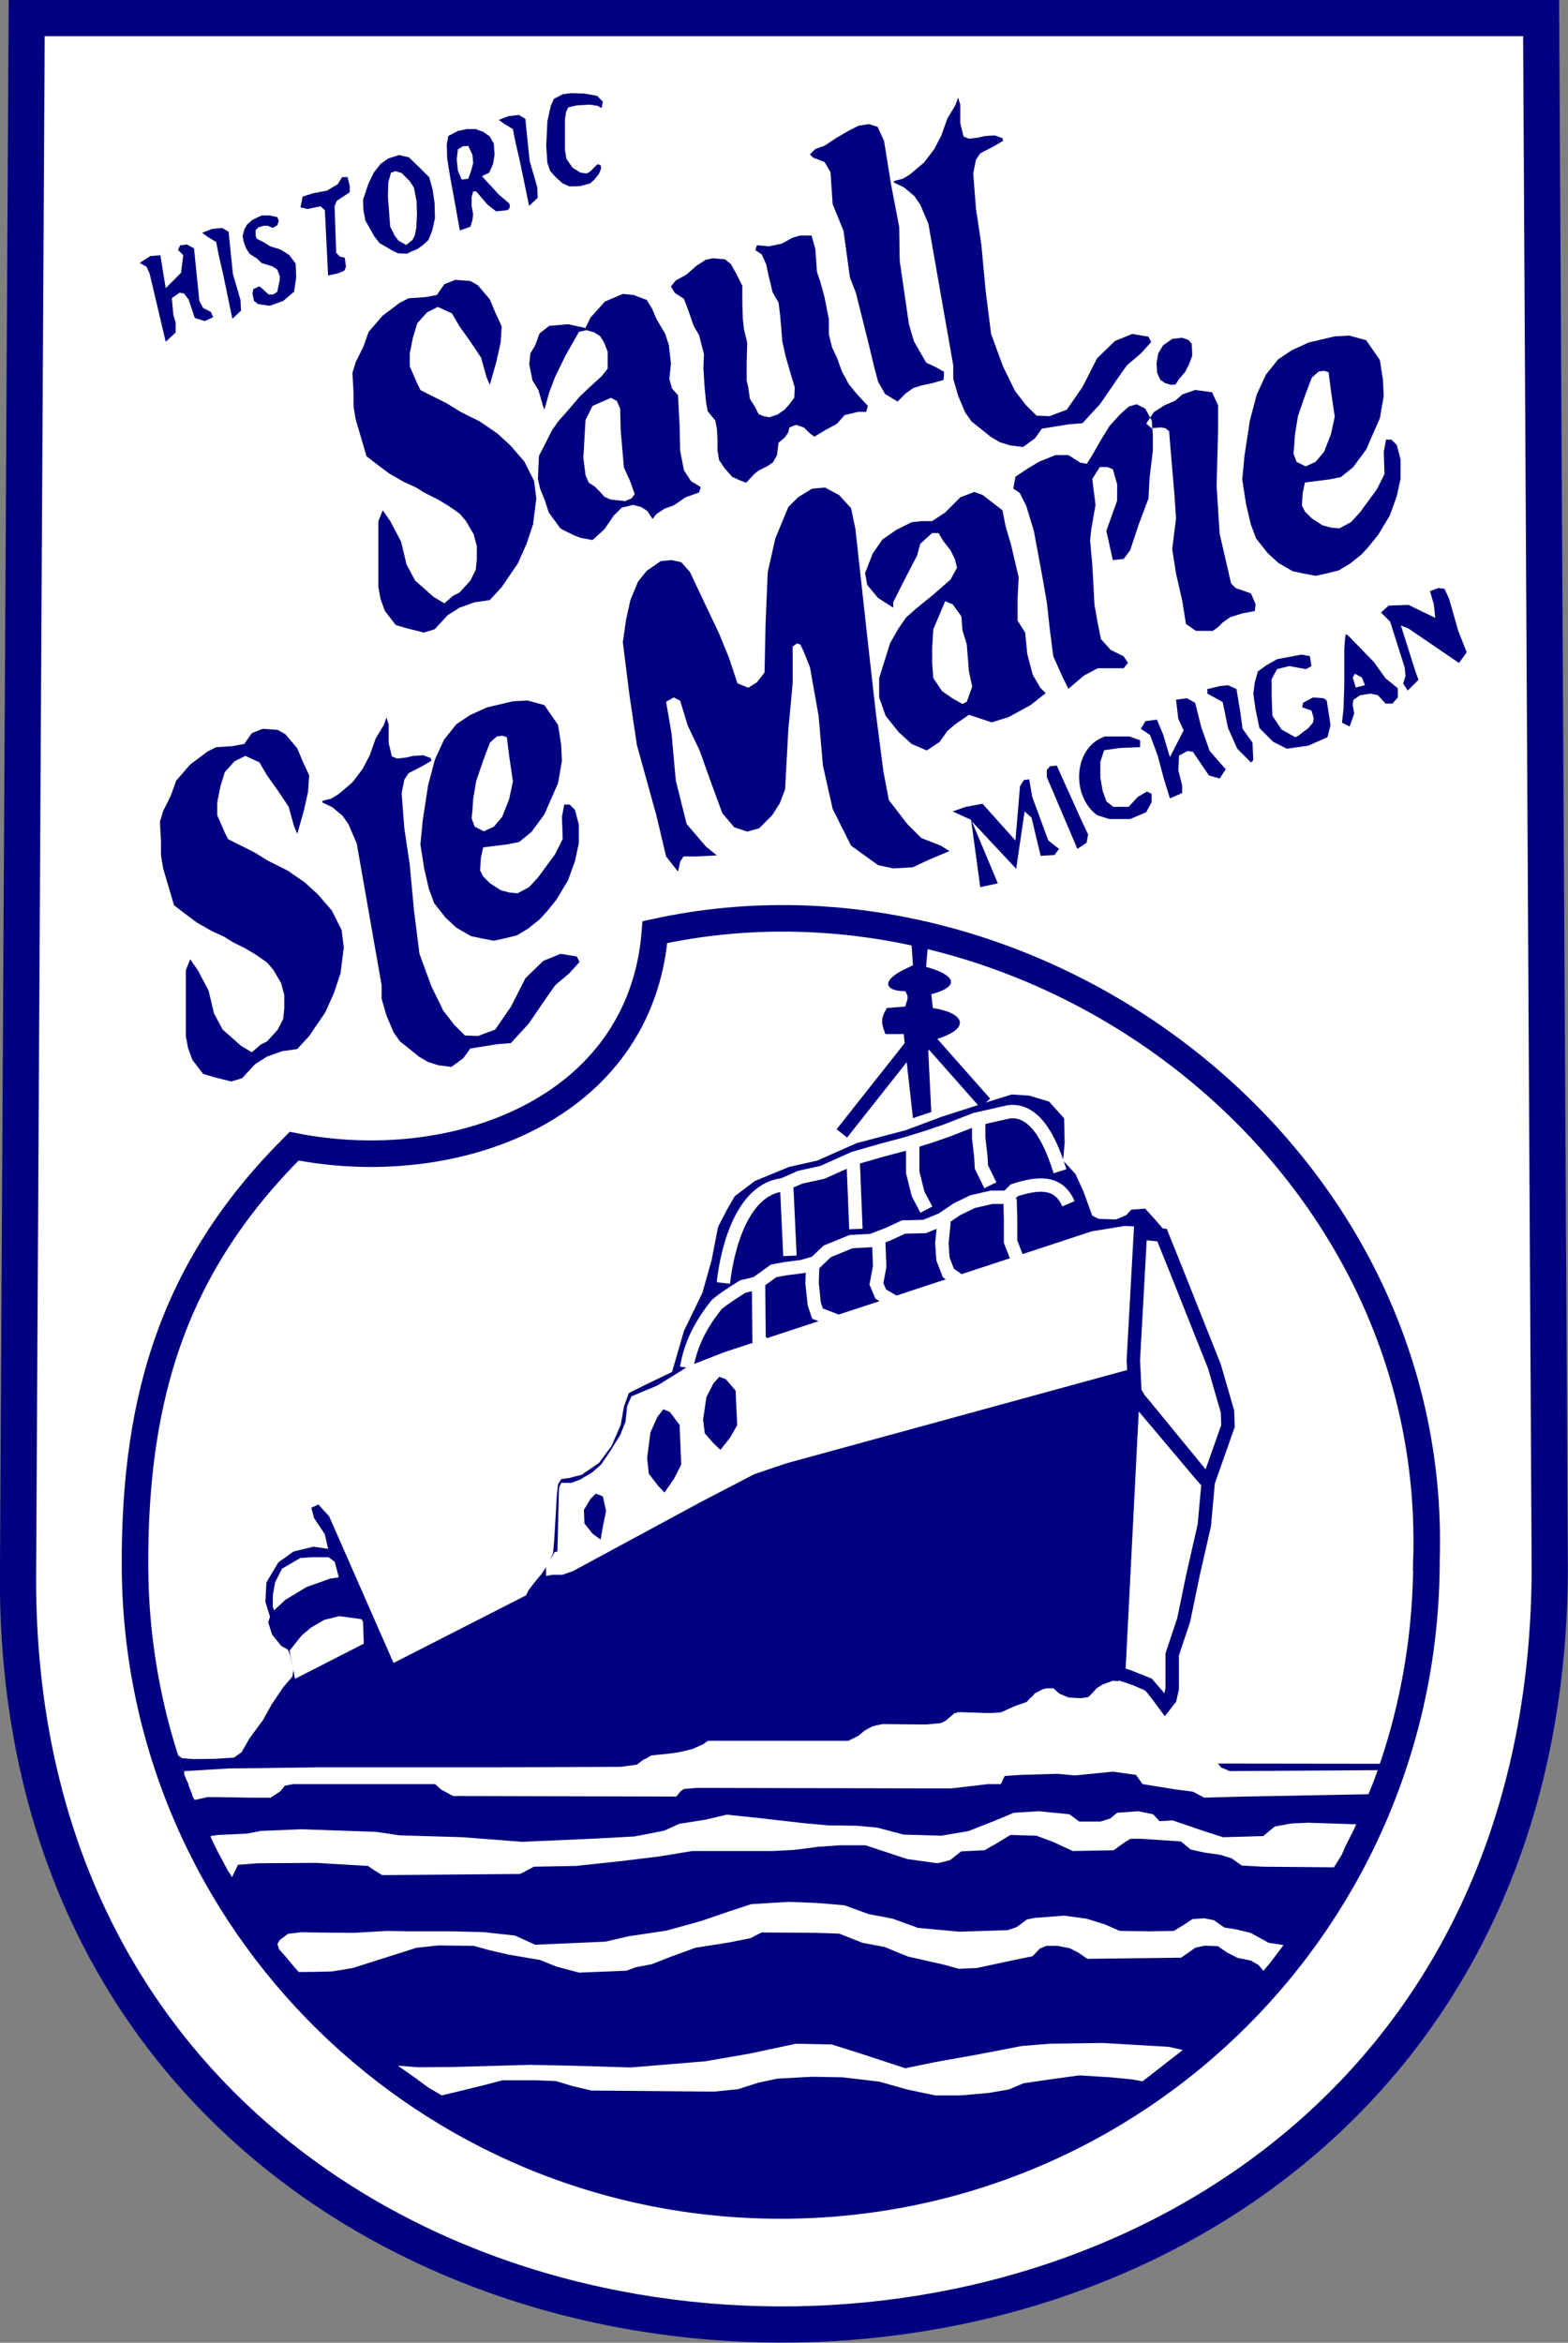 <?xml version="1.0" encoding="UTF-8" standalone="no"?>
<!-- Created with Inkscape (http://www.inkscape.org/) -->

<svg
   xmlns:dc="http://purl.org/dc/elements/1.1/"
   xmlns:cc="http://creativecommons.org/ns#"
   xmlns:rdf="http://www.w3.org/1999/02/22-rdf-syntax-ns#"
   xmlns:svg="http://www.w3.org/2000/svg"
   xmlns="http://www.w3.org/2000/svg"
   xmlns:sodipodi="http://sodipodi.sourceforge.net/DTD/sodipodi-0.dtd"
   xmlns:inkscape="http://www.inkscape.org/namespaces/inkscape"
   id="svg3336"
   version="1.1"
   inkscape:version="0.91 r13725"
   width="708.879"
   height="1058.953"
   viewBox="0 0 708.879 1058.953"
   sodipodi:docname="Sault_Ste._Marie,_Michigan_seal2.svg">
  <rect x="0" y="0" width="708.879" height="1058.953" fill="#808080" stroke="none"/>
  <defs
     id="defs3340" />
  <sodipodi:namedview
     pagecolor="#ffffff"
     bordercolor="#666666"
     borderopacity="1"
     objecttolerance="10"
     gridtolerance="10"
     guidetolerance="10"
     inkscape:pageopacity="0"
     inkscape:pageshadow="2"
     inkscape:window-width="1600"
     inkscape:window-height="838"
     id="namedview3338"
     showgrid="false"
     inkscape:zoom="0.19357639"
     inkscape:cx="178.02175"
     inkscape:cy="406.28216"
     inkscape:window-x="-8"
     inkscape:window-y="-8"
     inkscape:window-maximized="1"
     inkscape:current-layer="svg3336"
     fit-margin-top="0"
     fit-margin-left="0"
     fit-margin-right="0"
     fit-margin-bottom="0" />
  <g
     id="g4440"
     transform="matrix(6.058,0,0,6.058,-629.408,-126.788)">
    <path
       sodipodi:nodetypes="ccccc"
       inkscape:connector-curvature="0"
       d="m 105.89,22.278 -0.646,115.91 c -0.633,74.5 113.905,75.322 114.307,0 L 218.906,22.278 c -37.672,10e-7 -75.344,2e-6 -113.016,3e-6 z"
       style="fill:#ffffff;fill-rule:evenodd;stroke:#000080;stroke-width:2.7;stroke-linecap:butt;stroke-linejoin:miter;stroke-miterlimit:4;stroke-dasharray:none;stroke-opacity:1"
       id="path3350-2" />
    <path
       sodipodi:nodetypes="ccc"
       inkscape:connector-curvature="0"
       id="path4286"
       d="m 117.462,152.417 89.609,0.114 c -13.341,45.535 -79.608,41.745 -89.609,-0.114 z"
       style="fill:#000080;fill-opacity:1;fill-rule:evenodd;stroke:none;stroke-width:1px;stroke-linecap:butt;stroke-linejoin:miter;stroke-opacity:1" />
    <path
       sodipodi:nodetypes="cssccc"
       inkscape:connector-curvature="0"
       d="m 210.35,137.329 c 0.002,26.673 -21.483,48.08 -48.04,48.161 -26.557,0.081 -48.174,-21.194 -48.337,-47.572 -0.082,-13.189 3.161,-22.771 11.872,-31.467 11.895,2.355 25.876,-2.668 26.927,-15.973 28.123,-6.174 58.522,16.234 57.577,46.851 z"
       style="fill:none;fill-rule:evenodd;stroke:#000080;stroke-width:1.98;stroke-linecap:butt;stroke-linejoin:miter;stroke-miterlimit:4;stroke-dasharray:none;stroke-opacity:1"
       id="path4170" />
    <g
       id="g4265">
      <path
         style="fill:#000080;fill-opacity:1;fill-rule:evenodd;stroke:none;stroke-width:1px;stroke-linecap:butt;stroke-linejoin:miter;stroke-opacity:1"
         d="m 117.656,153.232 -0.222,-0.535 -0.151,-0.494 -0.091,-0.303 0.272,0.212 0.858,0.071 1.594,-0.02 1.443,-0.091 0.565,-0.404 0.605,-1.049 1.009,-1.372 0.646,-1.17 0.848,-1.251 0.686,-0.807 0.081,-0.525 -0.242,-1.049 -0.242,-0.605 -0.646,-0.767 -0.565,-1.332 -0.404,-1.291 0.081,-1.453 0.888,-1.493 1.13,-0.807 1.493,-0.363 1.09,0.161 -0.242,-1.09 -0.807,-1.211 -0.202,-0.767 0.525,-0.242 0.807,0.888 4.803,10.937 9.888,-5.045 0.202,-0.404 0.404,-0.525 0.565,-0.686 0.404,-0.605 0.444,-0.928 0.081,-0.928 0.202,-3.43 0.081,-0.767 0.242,-0.404 0.605,-0.081 0.928,-0.242 1.291,-0.888 0.928,-1.251 0.686,-1.574 0.242,-1.372 0.363,-1.009 1.13,-0.565 2.099,-1.009 0.888,-3.067 1.372,-2.825 0.686,-2.422 0.484,-2.502 0.646,-1.251 0.605,-1.049 1.493,-1.13 2.543,-1.049 2.139,-0.484 2.906,-1.291 3.673,-0.969 2.704,-1.009 3.511,-1.13 1.695,-0.525 1.291,0.081 1.493,0.444 1.13,1.251 0.04,1.857 -0.121,1.291 0.928,1.009 0.605,1.332 0.646,1.776 0.484,0.242 1.291,0.04 0.767,-0.323 0.363,-0.404 1.049,-0.081 0.726,0.807 0.767,0.888 -1.857,0 -0.161,3.108 -0.363,5.57 0.04,3.067 -0.363,5.812 -0.363,8.193 -0.484,7.426 0.081,0.565 -0.525,-0.121 -0.525,0.202 -0.404,0.161 -0.807,0.767 -0.525,0.081 -0.848,0 -0.767,-0.323 -0.363,-0.283 -0.848,-0.081 -0.646,0.323 -0.484,0.605 -1.372,0.605 -0.686,0.242 -1.413,0.04 -0.767,0 -1.049,-0.081 -1.13,0.807 -1.332,0.121 -2.26,0.04 -1.291,0 -0.605,0.242 -0.726,0.525 -0.888,0.444 -10.211,-0.04 -0.605,0.404 -0.807,0.323 -1.453,0.202 -1.574,0.161 -0.969,0.646 -31.238,0.363 z"
         id="path4245"
         inkscape:connector-curvature="0" />
      <path
         style="fill:#ffffff;fill-opacity:1;fill-rule:evenodd;stroke:none;stroke-width:1px;stroke-linecap:butt;stroke-linejoin:miter;stroke-opacity:1"
         d="m 125.909,146.196 -0.4,-2.112 0.514,-1.826 2.226,-1.655 2.055,0.4 0.685,0.913 0.057,1.655 z"
         id="path4241"
         inkscape:connector-curvature="0" />
      <path
         style="fill:#ffffff;fill-rule:evenodd;stroke:none;stroke-width:1px;stroke-linecap:butt;stroke-linejoin:miter;stroke-opacity:1"
         d="m 144.646,138.511 0,-0.888 0.404,-0.484 0.242,-0.404 0.202,-0.04 0.121,-4.742 0.161,-0.383 0.767,0 0.646,-0.242 0.888,-0.525 0.686,-0.605 0.605,-0.888 0.807,-1.291 0.404,-1.009 0.121,-1.17 0.323,-0.726 1.937,-0.807 2.341,-1.453 2.629,-1.027 27.439,-9.022 2.462,-0.404 0.848,0.04 -0.605,10.695 -25.507,6.982 -2.381,0.807 -4.036,2.099 -9.484,5.126 -0.807,0.283 -0.726,0 z"
         id="path4230"
         inkscape:connector-curvature="0"
         sodipodi:nodetypes="cccccccccccccccccccccccccccccc" />
      <path
         style="fill:#000080;fill-opacity:1;fill-rule:evenodd;stroke:none;stroke-width:1px;stroke-linecap:butt;stroke-linejoin:miter;stroke-opacity:1"
         d="m 172.027,104.36 1.37,-0.457 -0.228,-4.566 0.537,-0.852 c 2.677,-0.787 2.239,-1.971 -0.195,-2.344 l -0.114,-1.027 c 2.394,-0.643 1.572,-1.513 -0.39,-2.042 l 0.161,-1.839 -1.256,0 0.114,1.712 -0.913,0.457 c -1.406,0.77 -1.154,1.484 0.342,1.484 0.334,0.531 0.101,0.665 0,1.142 l -1.37,0.114 c -0.492,0.809 -0.424,1.114 -0.114,1.941 l 1.37,0 0.114,1.142 z"
         id="path4174"
         inkscape:connector-curvature="0"
         sodipodi:nodetypes="cccccccccccccccccc" />
      <path
         inkscape:connector-curvature="0"
         id="path4178"
         style="fill:none;fill-rule:evenodd;stroke:#000080;stroke-width:1px;stroke-linecap:butt;stroke-linejoin:miter;stroke-opacity:1"
         d="m 173.099,98.354 4.318,4.883 m -10.695,2.26 5.489,-6.942" />
      <path
         id="path4205"
         style="fill:none;fill-rule:evenodd;stroke:#ffffff;stroke-width:1px;stroke-linecap:butt;stroke-linejoin:miter;stroke-opacity:1"
         d="M 177.804,109.368 177.135,108 l -0.04,-0.767 -0.161,-1.413 0,-1.049 m -3.905,6.413 -0.615,-1.166 -0.404,-1.614 0,-2.018 m -4.238,6.245 -0.202,-4.953 m -4.722,6.954 -0.242,-5.179 m -4.728,7.204 c 0.312,-2.761 1.47,-7.002 4.445,-7.325 l 1.291,-0.565 1.655,-0.363 2.341,-1.049 2.099,-0.605 1.816,-0.484 1.695,-0.525 1.291,-0.444 2.179,-0.848 2.502,-0.565 c 2.125,-0.254 3.23,2.589 3.81,4.437 m -3.124,6.702 -0.565,-1.453 0,-1.695 -0.04,-1.493 m -3.753,6.135 -0.848,-0.605 -0.404,-1.049 -0.081,-1.17 0.161,-1.614 m -3.552,6.094 -1.17,-0.686 -0.323,-0.767 0.242,-1.291 -0.081,-2.099 m -3.188,6.135 -1.372,-0.525 -0.242,-0.726 -0.161,-1.534 0.04,-1.211 m -4.036,1.17 0.04,4.238 0.404,0.404 m -5.812,1.695 c 0.306,-1.802 1.121,-3.321 2.26,-4.722 0.606,-0.503 1.271,-0.915 1.937,-1.332 l 1.009,-0.242 0.565,-0.404 0.726,-0.525 0.888,-0.161 1.251,-0.161 0.969,-0.283 0.888,-0.848 1.776,-0.726 1.534,-0.081 1.251,-0.484 1.13,-0.525 1.574,-0.04 1.291,-0.525 1.13,-0.767 1.17,-0.565 1.413,-0.323 1.17,0 0.525,-0.525 c 1.709,-0.548 3.288,-0.747 4.036,1.009"
         inkscape:connector-curvature="0"
         sodipodi:nodetypes="ccccccccccccccccccccccccccccccccccccccccccccccccccccccccccccccccccccc" />
      <path
         inkscape:connector-curvature="0"
         id="path4212-8"
         style="fill:#000080;fill-opacity:1;fill-rule:evenodd;stroke:none;stroke-width:1px;stroke-linecap:butt;stroke-linejoin:miter;stroke-opacity:1"
         d="m 157.661,129.108 -0.525,-0.495 -0.646,-0.743 -0.121,-1.026 0.242,-1.663 0.525,-1.026 0.444,-0.495 0.484,0.177 0.726,0.849 0.121,2.583 -0.525,0.92 z m -4.177,3.188 -0.525,-0.565 -0.646,-0.848 -0.121,-1.17 0.242,-1.897 0.525,-1.17 0.444,-0.565 0.484,0.202 0.726,0.969 0.121,2.946 -0.525,1.049 z m -4.762,3.511 -0.605,-0.444 -0.605,-0.767 -0.04,-1.009 0.484,-0.807 0.404,-0.404 0.525,0.202 0.242,1.09 -0.242,1.17 z" />
      <path
         inkscape:connector-curvature="0"
         id="path4234"
         style="fill:#ffffff;fill-rule:evenodd;stroke:#000080;stroke-width:1px;stroke-linecap:butt;stroke-linejoin:miter;stroke-opacity:1"
         d="m 190.805,148.194 -0.514,-0.742 -0.742,-0.856 -1.427,-0.571 -0.742,-0.228 1.084,-21.232 0.856,1.427 4.281,5.08 0.457,0.514 -0.285,3.139 -0.856,3.767 -0.685,3.31 -0.856,2.568 0,2.568 -0.171,0.742 z M 189,112.924 l -0.525,9.484 0.121,2.583 0.525,0.565 4.924,6.013 1.493,-4.238 -0.04,-1.09 -0.969,-3.35 -2.906,-7.305 -1.009,-2.502 z" />
      <path
         style="fill:#ffffff;fill-opacity:1;fill-rule:evenodd;stroke:none;stroke-width:1px;stroke-linecap:butt;stroke-linejoin:miter;stroke-opacity:1"
         d="m 125.567,141.002 0.514,-1.256 2.911,0.457 0.171,-1.655 -0.285,-1.084 -0.457,-0.342 -1.256,0 -0.856,0.057 -1.37,0.799 -0.514,1.027 -0.171,0.97 0,0.856 0.228,0.571 z"
         id="path4243"
         inkscape:connector-curvature="0"
         sodipodi:nodetypes="cccccccccccccc" />
      <path
         style="fill:#000080;fill-opacity:1;fill-rule:evenodd;stroke:none;stroke-width:1px;stroke-linecap:butt;stroke-linejoin:miter;stroke-opacity:1"
         d="m 125.51,144.084 0.913,-1.142 0.685,-0.571 0.97,-0.571 1.142,-0.285 1.655,0.228 -0.571,-2.169 -0.685,-1.027 -1.084,0.171 -1.769,0.628 -1.598,0.97 -1.027,0.97 -0.228,0.685 0.285,0.913 0.685,0.856 z"
         id="path4237"
         inkscape:connector-curvature="0" />
    </g>
    <path
       inkscape:connector-curvature="0"
       d="m 136.857,177.276 -0.989,-0.585 -1.049,-0.767 -1.231,-0.868 1.513,0.121 2.502,-0.02 5.852,-0.161 2.987,0.06 4.524,0.135 5.536,-0.457 3.31,-0.571 3.482,-0.742 2.683,0.057 1.998,0.628 3.482,1.142 2.226,-0.457 3.196,-0.571 3.253,-0.628 2.055,-0.171 3.995,-0.057 4.909,0.285 1.078,0.236 -3.007,2.341 -0.767,-0.141 -1.655,-0.161 -2.3,-0.141 -2.078,0.283 -2.078,0.303 -1.09,0.464 -1.534,0.262 -2.099,0.182 -1.857,0 -2.038,-0.424 -2.159,-0.605 -2.744,-0.323 -2.3,-0.04 -2.563,0.141 -1.413,0.303 -1.513,0.484 -1.796,0.182 -9.141,-0.081 -1.453,-0.343 -1.191,-0.363 -1.534,-0.06 -2.462,0 -1.231,0.323 -1.796,0.444 z m -10.662,-9.205 -0.442,-0.499 -0.528,-0.642 -0.499,-0.556 -0.128,-0.4 0.2,-0.314 0.599,-0.442 0.956,-0.114 2.197,0.029 1.755,0.014 2.44,-0.143 1.698,0.029 3.111,0 2.397,0.057 2.369,0.257 1.513,0.685 2.026,-0.086 3.225,-0.143 1.712,-0.4 2.854,-0.428 2.568,-0.713 2.169,-0.742 1.57,-0.514 2.797,-0.171 2.169,0.086 1.998,0.171 1.798,0.656 1.798,0.342 1.884,0.685 3.082,0.285 3.624,-0.114 0.656,-0.228 0.771,-0.571 0.571,-0.114 2.197,-0.171 1.684,0.228 1.37,0.428 1.113,0.485 2.169,0.029 1.855,-0.029 0.799,-0.485 0.599,-0.4 0.885,-0.057 0.713,0.143 0.771,0.542 0.885,0.143 1.084,0.257 1.341,0.742 1.113,0.171 -0.956,1.27 -0.542,0.656 -0.371,-0.442 -0.571,-0.328 -0.985,-0.2 -0.785,-0.4 -0.685,-0.471 -0.985,-0.043 -0.713,0.157 -0.514,0.371 -0.542,0.371 -6.992,0.086 -0.656,-0.457 -0.685,-0.342 -0.885,-0.171 -0.828,0 -0.485,0.2 -0.542,0.571 -2.454,0.514 -1.712,0.371 -1.341,0.057 -1.142,-0.314 -2.654,-0.599 -1.741,-0.713 -1.655,-0.314 -1.741,-0.685 -1.712,-0.057 -4.081,-0.029 -0.828,0.428 -1.57,0.314 -2.54,0.4 -1.798,0.656 -1.455,0.571 -1.199,0.228 -0.685,0.257 -3.539,0.143 -1.712,-0.457 -1.199,-0.485 -2.34,-0.4 -1.484,-0.342 -1.113,-0.314 -2.654,-0.029 -1.627,0.171 -2.968,0.942 -1.798,0.571 -1.541,0.257 -1.341,0.029 z m -4.977,-7.08 -0.333,-0.515 -0.807,-1.513 -0.424,-0.888 -0.05,-0.151 0.545,-0.081 2.179,-0.101 1.07,-0.202 2.987,-0.121 5.576,0.192 1.712,0.257 4.737,0.143 1.855,0.143 2.597,0.2 5.222,-0.228 3.168,-0.171 2.197,-0.428 1.142,-0.514 1.969,-0.314 1.57,-0.371 2.711,0.285 2.968,0.342 1.883,0.171 2.169,0.029 1.513,0.143 1.941,0.514 2.825,0.086 2.026,-0.342 1.883,-0.742 1.513,-0.628 1.855,-0.114 2.283,0.228 0.742,0.542 1.598,0 0.713,-0.228 0.514,-0.428 1.57,-0.114 1.113,0.228 0.485,0.514 0.97,-0.057 2.426,0.828 1.341,0.428 2.996,-0.086 0.856,-0.713 1.256,-0.228 1.199,-0.057 3.625,0.119 -0.172,0.394 -0.626,1.241 -0.272,0.626 -0.464,0.757 -0.131,0.192 -5.299,-0.046 -1.57,-0.086 -0.771,-0.542 -0.828,-0.257 -1.199,-0.171 -1.027,-0.228 -0.713,-0.599 -2.968,-0.2 -0.799,0 -0.514,0.314 -0.742,0.542 -3.054,0.057 -1.484,-0.685 -1.227,-0.457 -1.941,-0.057 -1.027,0.628 -0.913,0.514 -1.741,0.086 -0.828,0.656 -0.942,0.228 -2.255,-0.314 -3.111,-1.027 -1.912,0 -1.627,0.114 -1.741,0.228 -1.598,0.086 -6.05,0 -2.426,0.4 -2.797,0.342 -3.453,0.371 -3.139,0.057 -1.027,0.542 -10.302,0.086 -0.599,-0.371 -0.457,-0.314 -3.853,-0.228 -4.395,0.029 -1.455,0.114 z m -2.805,-5.761 -0.05,-0.101 -0.071,-0.121 -0.051,-0.151 -0.05,-0.161 -0.091,-0.212 -0.101,-0.262 -0.071,-0.252 -0.131,-0.262 -0.151,-0.394 0.01,-0.232 3.34,-0.202 6.659,-0.081 12.996,0 9.565,-0.04 1.211,-0.161 0.525,-0.404 1.17,-0.242 1.453,-0.283 1.009,-0.242 0.807,-0.363 0.323,-0.242 10.534,0 0.605,-0.283 0.565,-0.484 0.605,-0.323 0.726,-0.161 4.117,0.04 0.605,-0.283 0.646,-0.565 0.484,-0.081 2.341,0.081 0.686,-0.081 0.525,-0.242 0.565,-0.242 0.807,-0.283 0.242,-0.283 0.404,-0.283 0.363,-0.283 0.444,-0.161 0.525,0 0.202,0.161 0.363,0.484 1.937,0.121 0.363,-0.363 0.363,-0.404 0.444,-0.283 0.767,-0.283 0.484,0.04 1.009,0.283 0.969,0.444 0.565,0.726 0.807,1.09 1.251,1.009 0.888,0.404 1.291,1.453 0.807,1.009 0.646,0.283 11.048,-0.071 -0.071,0.212 -0.222,0.605 -0.394,0.979 -9.111,0.172 -3.148,0.081 -0.848,-0.444 -1.251,-0.161 -2.502,-0.404 -0.484,-0.686 -1.735,-0.242 -2.825,0.283 -1.291,-0.121 -2.785,0.081 -1.17,0.081 -0.283,0.605 -0.969,0 -2.744,0.323 -18.969,-0.04 -0.969,0.081 -0.242,0.161 -0.323,0.404 -16.668,-0.04 -0.888,-0.484 -0.444,-0.404 -10.614,0 -0.605,0.121 -0.323,0.404 -0.726,0.484 -1.574,0 -2.502,-0.04 -0.646,0 -0.525,0.121 z"
       style="fill:#ffffff;fill-opacity:1;fill-rule:evenodd;stroke:none;stroke-width:1px;stroke-linecap:butt;stroke-linejoin:miter;stroke-opacity:1"
       id="path4283" />
    <path
       inkscape:connector-curvature="0"
       d="m 147.199,34.813 0.742,-0.2 0.342,-0.314 0.314,-0.4 0.171,-0.428 -0.057,-0.228 -0.228,-0.057 -0.542,0.542 -0.257,0.143 -0.457,-0.057 -0.599,-0.371 -0.457,-0.656 -0.114,-0.656 0,-2.283 0.086,-0.571 0.171,-0.342 0.628,-0.143 0.913,-0.057 0.628,0.086 0.314,0.171 0.086,-0.485 -0.428,-0.428 -0.97,-0.171 -0.97,-0.029 -0.628,0.086 -0.656,0.342 -0.228,0.514 -0.257,1.17 -0.086,1.826 0.086,1.256 0.2,0.599 0.4,0.457 0.542,0.485 0.514,0.228 z m -3.816,1.478 -0.686,-3.309 -0.323,-1.413 -0.202,-1.009 -0.605,-0.363 -0.444,-0.323 0.726,-0.283 0.767,-0.081 0.484,0.283 0.323,3.148 0.565,1.937 0.04,0.807 z m -5.173,1.832 -0.457,-2.568 -0.228,-1.227 -0.257,-1.57 -0.029,-1.056 0.114,-0.628 0.713,-0.371 0.656,-0.143 0.656,0 0.571,0.2 0.485,0.342 0.314,0.542 0.057,0.828 -0.114,0.685 -0.285,0.656 -0.542,0.257 0.228,0.257 1.027,1.113 0.799,0.685 0.029,0.285 -0.171,0.2 -0.856,0.086 -0.628,-0.485 -0.856,-0.999 -0.228,0 -0.114,0.428 0,0.656 0.114,0.628 -0.057,0.428 -0.143,0.485 -0.228,0.086 z m 0.143,-3.796 -0.285,-0.656 -0.086,-0.856 0.086,-0.742 0.371,-0.228 0.4,-0.029 0.314,0.656 0.057,0.628 -0.171,0.628 -0.2,0.542 z m -4.109,5.536 -0.628,-0.029 -0.428,-0.2 -0.97,-0.571 -0.4,-0.514 -0.656,-1.17 -0.143,-0.771 -0.029,-0.771 0.4,-1.199 0.4,-0.828 0.514,-0.656 0.571,-0.4 0.799,-0.257 0.742,0.171 0.885,0.856 0.628,0.628 0.257,0.942 0.143,0.999 0.029,1.113 -0.2,0.913 -0.285,0.713 -0.4,0.371 -0.428,0.314 -0.428,0.171 z m -0.029,-0.656 -0.571,-0.314 -0.285,-0.371 -0.342,-0.685 -0.171,-2.226 0.029,-1.084 0.2,-0.713 0.342,-0.114 0.457,0.143 0.599,0.599 0.314,0.485 0.2,1.027 0.029,1.027 -0.057,0.97 -0.114,0.571 -0.171,0.314 z m -5.833,2.281 -0.242,-4.883 -0.323,-0.283 -0.969,0.202 -0.525,-0.121 0.161,-0.807 0.767,-0.242 1.049,-0.202 0.807,-0.484 0.323,-0.525 0.404,0 0.161,0.646 0,0.484 -0.969,0.646 -0.161,0.404 0.121,3.471 0.283,0.283 0.363,0.081 0.081,0.686 -0.121,0.283 -0.484,0.202 z m -4.117,-3.552 0.323,-0.202 0.121,-0.323 -0.121,-0.283 -0.565,-0.121 -0.605,0 -0.686,0.323 -0.404,0.363 -0.202,0.363 -0.121,0.484 0.081,0.444 0.161,0.444 0.283,0.444 0.565,0.363 0.323,0.323 0.807,0.242 0.363,0.242 0.202,0.525 -0.04,0.363 -0.161,0.767 -0.283,0.202 -0.363,0 -0.444,-0.404 -0.242,-0.202 -0.444,0.202 -0.081,0.323 0.121,0.565 0.323,0.242 0.848,0.121 1.009,-0.363 0.807,-0.686 0.161,-1.049 -0.04,-1.049 -0.484,-0.646 -0.646,-0.404 -0.767,-0.242 -0.525,-0.323 -0.484,-0.242 -0.081,-0.242 0,-0.404 0.202,-0.202 0.404,-0.121 0.283,0 z m -3.027,6.78 -0.686,-3.309 -0.323,-1.413 -0.202,-1.009 -0.605,-0.363 -0.444,-0.323 0.726,-0.283 0.767,-0.081 0.484,0.283 0.323,3.148 0.565,1.937 0.04,0.807 z m -4.974,1.71 -1.199,-5.08 -0.228,-0.514 -0.514,-0.285 0.799,-0.514 0.742,-0.057 0.4,2.454 1.142,-1.142 0.171,-1.313 -0.4,-0.4 0.171,-0.342 0.514,-0.057 0.514,0.285 0.4,3.938 0.285,0.514 0.571,0.285 0.171,0.4 -0.628,0.285 -0.742,-0.228 -0.457,-1.37 -0.342,-0.457 -0.342,-0.057 -0.571,0.4 0.114,1.256 0.171,0.571 0,0.742 z"
       style="fill:#000080;fill-opacity:1;fill-rule:evenodd;stroke:none;stroke-width:1px;stroke-linecap:butt;stroke-linejoin:miter;stroke-opacity:1"
       id="path4321" />
    <path
       inkscape:connector-curvature="0"
       d="m 180.242,54.283 -0.969,-0.121 -0.767,-0.242 -0.686,-0.404 -0.848,-0.686 -0.565,-0.444 -0.484,-0.686 -0.525,-1.251 -0.363,-1.251 0,-1.009 -1.857,-10.574 -0.605,-1.413 -0.444,-0.646 -0.767,-0.646 -0.767,-0.363 0.04,-0.121 0.646,-0.161 0.525,-0.323 1.049,-0.888 0.767,-1.009 0.525,-1.009 0.444,-1.251 0.605,-1.009 0.202,-0.565 0.161,0.525 0,1.372 0.242,1.009 0.404,0.161 0.686,-0.081 0.525,-0.121 0.726,-0.04 0.565,0.202 0.04,0.202 -0.605,0.363 -1.09,0.565 -0.323,0.484 -0.202,1.009 0.202,2.623 0.404,2.704 0.323,3.471 0.404,3.188 0.888,2.422 0.888,1.816 0.807,1.049 0.807,0.807 0.969,0.04 1.291,-0.484 1.17,-1.695 1.09,-2.139 1.332,-1.291 1.291,-0.525 1.211,0.202 0.202,0.404 -0.767,0.848 -1.049,0.888 -0.848,1.211 -1.13,1.655 -1.332,1.453 -1.009,0.081 -2.018,0.323 -0.525,0.726 z m -9.363,-3.39 -0.928,-0.565 -0.525,-0.928 -0.283,-1.049 -0.444,-1.857 -0.484,-1.937 -0.444,-1.776 -0.444,-1.13 -0.484,-3.511 -0.807,-1.978 -0.161,-2.381 -0.444,-0.767 -0.848,-0.323 -0.242,-0.242 0.404,-0.404 0.686,-0.242 0.848,-0.565 0.969,-0.565 0.726,-0.363 0.767,-0.121 0.646,0.202 0.484,1.049 0.525,3.269 0.605,3.148 0.04,2.543 0.686,4.722 0.363,1.251 0.484,0.848 0.444,0.767 0.767,0.363 0.565,0.323 -0.04,0.605 -0.848,0.242 -0.767,0.161 -0.646,0.202 -0.565,0.404 z m -11.3,6.054 -0.525,-0.202 -0.525,-0.242 -0.565,-0.646 -0.404,-0.605 -0.121,-0.726 0,-0.807 -0.04,-0.767 -0.121,-0.646 -0.565,-0.686 -0.121,-0.646 -0.121,-1.251 -0.081,-1.332 0.04,-1.049 -0.363,-1.413 -0.404,-0.686 -0.363,-1.049 -0.363,-0.969 -0.686,-0.444 -0.283,-0.484 0.363,-0.444 0.807,-0.444 0.726,-0.646 0.686,-0.444 0.525,-0.121 0.928,0.081 0.444,0.363 0.404,0.726 0.444,0.888 0,1.332 0.04,1.17 0.081,0.726 0.242,1.009 -0.04,1.493 0,0.605 0,0.726 0.121,0.525 0.121,0.848 0.363,0.565 0.283,0.565 0.363,0.161 0.444,0.081 0.605,-0.202 0.525,-0.363 0.363,-0.404 0.363,-0.484 0.04,-0.767 -0.242,-0.807 -0.444,-1.534 -0.242,-1.09 -0.161,-1.937 -0.121,-0.969 -0.444,-0.767 -0.283,-1.17 -0.202,-0.928 -0.323,-0.726 -0.484,-0.323 0.121,-0.363 0.888,0.081 0.969,-0.202 0.807,-0.444 0.565,-0.161 0.848,0 0.283,1.009 0.121,1.695 0.242,0.726 0.323,1.17 0.323,1.655 0,1.13 0.242,0.969 0.363,0.767 0.363,1.009 0.525,0.969 0.565,0.686 0.848,0.928 -0.121,0.444 -0.605,0 -1.009,0.242 -0.565,0.646 -0.888,0.484 -0.807,0.484 -0.363,-0.283 -0.404,-0.404 -0.605,-0.202 -0.484,0.202 -0.081,0.363 -0.283,0.404 -0.444,0.363 -0.121,0.928 -0.283,0.525 -0.404,0.283 -0.646,0.323 -0.323,0.242 z m -6.982,2.704 0.283,-0.363 0.605,-0.404 0.686,-0.242 0.888,-0.605 1.009,-0.363 0.121,-0.404 -0.726,-0.444 -0.525,-0.807 -0.283,-1.453 -0.04,-1.857 -0.121,-2.3 -0.444,-0.484 -0.202,-0.726 0.121,-1.13 -0.161,-1.413 -0.283,-0.848 -0.646,-1.09 -0.323,-0.767 -0.404,-0.646 -0.969,-0.363 -0.807,-0.081 -1.332,0.565 -1.09,1.211 -0.363,0.767 -1.291,-0.283 -1.413,0.121 -0.726,0.565 -0.323,0.888 -0.363,0.605 -0.081,0.807 0.242,1.211 0.444,0.726 0.363,1.251 0.081,0.202 0.363,-1.291 0.444,-1.17 0.767,-1.574 0.848,-1.493 0.161,-0.283 0.565,-0.121 0.565,0.161 0.444,0.283 0.283,0.444 0.283,0.726 0,1.251 -0.444,0.565 -0.928,0.848 -0.726,0.686 -0.888,1.049 -0.686,0.767 -0.484,0.686 -0.444,0.888 -0.525,1.009 -0.04,0.767 -0.04,0.969 0.161,0.726 0.363,0.888 0.283,0.888 0.888,1.211 0.969,0.484 0.525,0.202 0.888,0.161 0.888,-0.807 0.686,-1.009 0.605,-0.605 0.848,-0.202 0.605,0.161 0.444,0.283 z m -1.574,-1.534 0.242,-0.323 -0.363,-1.009 -0.444,-0.969 -0.242,-2.785 -0.04,-1.614 -0.242,-0.565 -0.444,-0.242 -1.372,0.605 -0.525,1.049 -0.081,1.413 -0.081,1.413 0.161,1.291 0.242,0.565 0.444,0.283 0.404,0.404 0.323,0.363 0.444,0.202 1.09,0.121 z m -13.964,7.83 -0.807,-0.484 -1.372,-1.211 -0.646,-1.211 -0.404,-1.695 -0.807,-1.534 -0.565,-0.807 -0.323,0.807 0,1.291 0,1.211 0,1.534 0,0.888 0.161,0.888 0.323,0.888 0.807,1.049 0.807,0.242 1.291,0.323 0.807,-0.242 0.969,-1.049 0.888,-0.565 1.13,-0.404 1.13,-0.161 0.888,-0.969 1.211,-1.776 0.646,-1.453 0.484,-1.453 0.242,-1.937 -0.161,-1.291 -0.726,-1.453 -1.049,-1.211 -0.969,-0.888 -1.291,-0.888 -1.453,-0.726 -1.049,-0.646 -1.937,-0.969 -0.242,-0.484 -0.565,-1.291 0,-0.969 0.242,-1.211 0.323,-1.049 0.726,-0.807 0.807,-0.404 1.049,0.484 0.565,0.969 0.807,1.13 0.807,1.211 0.404,1.453 0.242,0.565 0.484,-1.695 0.323,-1.453 0.081,-1.211 -0.484,-1.049 -0.404,-0.969 -0.888,-1.049 -0.565,-0.323 -1.13,-0.081 -0.807,0.323 -0.565,0.807 -0.888,0.161 -1.211,0.081 -0.646,0.323 -1.291,0.969 -1.049,1.211 -0.404,1.13 -0.565,1.13 -0.242,0.807 0.081,1.453 0,1.049 0.161,0.969 0.404,1.372 0.404,1.372 0.726,0.565 0.969,0.726 1.13,0.646 0.888,0.404 0.646,0.404 0.969,0.484 0.807,0.484 0.807,0.565 0.484,0.565 0.565,0.969 0.242,0.888 0,0.969 -0.081,0.807 -0.404,0.807 -0.807,0.888 -0.484,0.242 z"
       style="fill:#000080;fill-opacity:1;fill-rule:evenodd;stroke:none;stroke-width:1px;stroke-linecap:butt;stroke-linejoin:miter;stroke-opacity:1"
       id="path4335" />
    <path
       inkscape:connector-curvature="0"
       d="m 139.836,90.947 -0.799,-0.171 -1.084,-0.628 -0.799,-0.742 -0.856,-1.084 -0.4,-1.084 -0.342,-1.484 -0.285,-1.826 0.171,-1.769 0.4,-2.625 0.514,-1.941 0.685,-1.484 0.913,-1.142 1.027,-0.685 1.256,-0.571 1.941,-0.457 1.084,-0.057 1.256,0.342 1.027,1.484 0.228,1.484 0.057,1.199 -0.285,1.655 -1.027,2.34 -0.97,1.313 -0.913,0.742 -0.856,0.171 -1.826,0.228 -0.171,0.799 -0.057,0.913 0.228,0.457 0.514,0.514 0.799,0.514 0.628,0.171 0.628,0.057 0.856,-0.457 0.685,-0.742 1.256,-1.712 0.571,-1.142 -0.057,-1.655 0.171,-0.913 0.4,0 0.4,0.4 0.285,1.084 0,1.427 -0.285,1.313 -0.514,1.427 -0.856,1.427 -0.685,0.856 -0.571,0.628 -0.856,0.685 -0.856,0.514 -0.913,0.228 -0.799,0.171 z m 0.171,-7.991 0.742,-0.342 0.628,-0.742 0.514,-1.313 0.285,-1.313 -0.285,-1.941 -0.171,-1.37 -0.342,-0.114 -0.4,0.057 -0.514,0.457 -0.457,1.199 -0.571,1.655 -0.228,1.37 -0.057,0.856 -0.057,0.571 0.228,0.628 z m -2.424,17.578 -0.969,-0.121 -0.767,-0.242 -0.686,-0.404 -0.848,-0.686 -0.565,-0.444 -0.484,-0.686 -0.525,-1.251 -0.363,-1.251 0,-1.009 -1.857,-10.574 -0.605,-1.413 -0.444,-0.646 -0.767,-0.646 -0.767,-0.363 0.04,-0.121 0.646,-0.161 0.525,-0.323 1.049,-0.888 0.767,-1.009 0.525,-1.009 0.444,-1.251 0.605,-1.009 0.202,-0.565 0.161,0.525 0,1.372 0.242,1.009 0.404,0.161 0.686,-0.081 0.525,-0.121 0.726,-0.04 0.565,0.202 0.04,0.202 -0.605,0.363 -1.09,0.565 -0.323,0.484 -0.202,1.009 0.202,2.623 0.404,2.704 0.323,3.471 0.404,3.188 0.888,2.422 0.888,1.816 0.807,1.049 0.807,0.807 0.969,0.04 1.291,-0.484 1.17,-1.695 1.09,-2.139 1.332,-1.291 1.291,-0.525 1.211,0.202 0.202,0.404 -0.767,0.848 -1.049,0.888 -0.848,1.211 -1.13,1.655 -1.332,1.453 -1.009,0.081 -2.018,0.323 -0.525,0.726 z m -14.892,-1.09 -0.807,-0.484 -1.372,-1.211 -0.646,-1.211 -0.404,-1.695 -0.807,-1.534 -0.565,-0.807 -0.323,0.807 0,1.291 0,1.211 0,1.534 0,0.888 0.161,0.888 0.323,0.888 0.807,1.049 0.807,0.242 1.291,0.323 0.807,-0.242 0.969,-1.049 0.888,-0.565 1.13,-0.404 1.13,-0.161 0.888,-0.969 1.211,-1.776 0.646,-1.453 0.484,-1.453 0.242,-1.937 -0.161,-1.291 -0.726,-1.453 -1.049,-1.211 -0.969,-0.888 -1.291,-0.888 -1.453,-0.726 -1.049,-0.646 -1.937,-0.969 -0.242,-0.484 -0.565,-1.291 0,-0.969 0.242,-1.211 0.323,-1.049 0.726,-0.807 0.807,-0.404 1.049,0.484 0.565,0.969 0.807,1.13 0.807,1.211 0.404,1.453 0.242,0.565 0.484,-1.695 0.323,-1.453 0.081,-1.211 -0.484,-1.049 -0.404,-0.969 -0.888,-1.049 -0.565,-0.323 -1.13,-0.081 -0.807,0.323 -0.565,0.807 -0.888,0.161 -1.211,0.081 -0.646,0.323 -1.291,0.969 -1.049,1.211 -0.404,1.13 -0.565,1.13 -0.242,0.807 0.081,1.453 0,1.049 0.161,0.969 0.404,1.372 0.404,1.372 0.726,0.565 0.969,0.726 1.13,0.646 0.888,0.404 0.646,0.404 0.969,0.484 0.807,0.484 0.807,0.565 0.484,0.565 0.565,0.969 0.242,0.888 0,0.969 -0.081,0.807 -0.404,0.807 -0.807,0.888 -0.484,0.242 z"
       style="fill:#000080;fill-opacity:1;fill-rule:evenodd;stroke:none;stroke-width:1px;stroke-linecap:butt;stroke-linejoin:miter;stroke-opacity:1"
       id="path4373" />
    <path
       inkscape:connector-curvature="0"
       d="m 194.4,68.002 -1.256,0 -0.742,-0.514 -0.285,-1.769 -0.457,-1.998 -0.285,-1.826 0.285,-2.283 -0.114,-1.712 -0.342,-4.052 -0.057,-0.742 -0.285,-0.228 -0.342,-0.057 -0.685,0.057 -0.4,-0.342 0.571,-0.856 0.799,-0.514 0.799,-0.342 0.514,-0.457 0.97,-0.342 1.256,0.171 0.457,0.97 0,1.884 -0.114,4.109 0.228,3.596 0.856,3.71 0.342,0.342 1.142,0.4 0.342,0.799 -0.057,0.514 -0.913,0.171 -0.913,0.285 -0.571,0.4 -0.342,0.342 z m -3.14,-18.361 -0.404,-0.121 -0.363,-0.242 -0.242,-0.525 -0.04,-0.726 0.121,-0.726 0.363,-0.605 0.686,-0.484 0.726,-0.081 0.484,0.161 0.242,0.283 0.04,0.888 -0.242,0.646 -0.283,0.565 -0.484,0.565 -0.242,0.383 z m -7.628,22.682 -0.404,-0.807 -0.726,-1.614 -0.242,-1.857 -0.242,-2.179 -0.323,-1.857 -0.646,-3.471 -0.565,-1.857 -0.484,-0.969 -0.484,-0.323 0.161,-0.888 0.969,-0.646 0.807,-0.484 1.211,-0.484 0.969,0 0.888,0.565 0.484,0.081 0.404,-0.646 0.646,-1.13 0.646,-1.049 0.807,-0.888 0.646,-0.565 0.565,-0.161 0.646,0.323 0.484,0.888 0.081,1.049 0,1.211 -0.242,2.018 -0.081,1.534 -0.726,1.937 -0.646,1.937 -0.484,0.646 -0.807,0.081 -0.484,-2.179 0.807,-2.26 0,-1.211 -0.323,-1.13 -0.404,-0.161 -0.565,0 -0.565,0.888 0.242,1.937 -0.323,1.857 -0.081,0.807 0.161,1.776 0.081,1.372 0.081,1.614 0.242,1.372 0.242,1.211 0.726,0.807 0.969,0.484 0.323,0.484 -0.323,0.404 -0.969,0 -0.969,0 -1.049,0.565 z m -10.574,4.601 -1.13,-0.484 -0.969,-0.888 -0.969,-1.211 -0.484,-1.372 0,-1.453 0.484,-1.534 0.323,-1.049 0.646,-1.13 0.565,-0.807 0.726,-0.646 1.291,-1.049 1.291,-1.13 0.484,-0.888 -0.161,-0.646 -0.323,-0.646 -0.565,-0.726 -0.323,-0.565 -0.484,0 -0.888,0.807 -0.242,0.888 -1.049,2.018 -0.726,1.453 0,0.404 -1.13,-0.726 -0.807,-0.969 -0.161,-0.888 0.565,-1.453 0.726,-1.049 1.049,-0.726 1.13,-0.565 0.726,-0.081 0.807,0 0.969,-0.646 0.565,-0.565 0.565,-0.565 1.049,-0.404 0.646,0.242 1.453,1.13 0.242,1.211 0.404,1.372 0.565,2.422 -0.081,1.534 0,1.695 0.565,0.888 0.161,1.614 0.404,1.534 0.565,0.969 0.404,0.404 -1.13,0.888 -1.614,0.888 -1.291,0.404 -1.211,-0.404 -0.484,-0.161 -1.049,0.726 -0.565,0.484 -0.565,0.807 z m 2.664,-3.471 -0.726,-0.404 -0.807,-0.565 -0.646,-0.969 -0.081,-1.13 0,-1.13 0.081,-1.372 0.484,-1.13 0.404,-0.969 0.565,0.242 0.646,0.888 0.081,1.049 0.323,1.049 0.081,1.049 0.081,0.969 0.242,1.13 -0.404,1.13 m -21.552,12.673 -0.888,-1.13 -0.726,-3.067 -1.453,-5.247 -0.565,-3.794 -0.484,-3.874 0.242,-1.695 0.323,-1.453 0.565,-1.372 0.646,-0.807 1.049,-0.726 0.807,-0.081 0.726,0.161 0.646,0.726 0.726,1.534 1.453,3.067 0.726,1.776 0.646,1.937 0.807,0.323 0.646,-0.404 0.565,-0.726 0.081,-3.713 0.161,-3.794 0.565,-2.502 0.969,-2.341 0.726,-0.726 1.049,-0.646 0.969,-0.081 1.049,0.565 0.888,0.969 0.323,1.534 0.888,8.072 0.646,5.731 0.565,4.359 0.404,2.099 1.372,1.776 1.049,1.049 1.453,0.565 0.646,0.404 -1.534,0.646 -1.211,0.565 -1.453,0.081 -1.13,-0.242 -2.018,-1.453 -1.372,-2.744 -0.726,-3.229 -0.323,-3.713 -0.646,-3.632 -0.484,-1.211 -0.242,-0.484 -0.242,-0.081 -0.323,0.242 0,2.744 -0.323,3.471 -0.242,4.439 -0.404,1.049 -0.565,0.888 -0.969,0.969 -0.888,0.242 -0.969,-0.323 -0.888,-1.049 -0.888,-2.422 -0.807,-2.26 -0.888,-1.857 -0.565,-1.857 -0.484,-0.242 -0.565,0.323 0.404,2.341 0.323,3.552 0.807,3.229 1.453,1.695 0.807,0.646 -1.614,0.081 -0.888,0 -0.242,0.404 z m 46.671,-22.243 -0.799,-0.171 -1.084,-0.628 -0.799,-0.742 -0.856,-1.084 -0.4,-1.084 -0.342,-1.484 -0.285,-1.826 0.171,-1.769 0.4,-2.625 0.514,-1.941 0.685,-1.484 0.913,-1.142 1.027,-0.685 1.256,-0.571 1.941,-0.457 1.084,-0.057 1.256,0.342 1.027,1.484 0.228,1.484 0.057,1.199 -0.285,1.655 -1.027,2.34 -0.97,1.313 -0.913,0.742 -0.856,0.171 -1.826,0.228 -0.171,0.799 -0.057,0.913 0.228,0.457 0.514,0.514 0.799,0.514 0.628,0.171 0.628,0.057 0.856,-0.457 0.685,-0.742 1.256,-1.712 0.571,-1.142 -0.057,-1.655 0.171,-0.913 0.4,0 0.4,0.4 0.285,1.084 0,1.427 -0.285,1.313 -0.514,1.427 -0.856,1.427 -0.685,0.856 -0.571,0.628 -0.856,0.685 -0.856,0.514 -0.913,0.228 -0.799,0.171 z m 0.171,-7.991 0.742,-0.342 0.628,-0.742 0.514,-1.313 0.285,-1.313 -0.285,-1.941 -0.171,-1.37 -0.342,-0.114 -0.4,0.057 -0.514,0.457 -0.457,1.199 -0.571,1.655 -0.228,1.37 -0.057,0.856 -0.057,0.571 0.228,0.628 z"
       style="fill:#000080;fill-opacity:1;fill-rule:evenodd;stroke:none;stroke-width:1px;stroke-linecap:butt;stroke-linejoin:miter;stroke-opacity:1"
       id="path4415" />
    <path
       inkscape:connector-curvature="0"
       d="m 208.955,72.454 0.799,-0.799 -0.228,-0.628 -1.084,-3.425 0.571,0.228 3.767,2.568 0.571,-0.799 -0.628,-1.598 -0.685,-2.397 -0.342,-0.742 -0.457,-0.057 -0.628,0.228 0.285,0.97 0.114,1.027 -1.427,-0.685 -0.571,-0.285 -1.484,0.057 -0.571,0.514 0.685,0.685 1.084,3.425 0.057,0.628 -0.171,0.571 z m -4.338,2.683 -0.571,-0.285 0.114,-1.027 0.057,-1.712 0,-1.256 0,-1.484 0.057,-0.799 0.057,-0.342 0.228,0.171 1.883,1.941 0.856,1.199 0.913,0.742 0,0.685 -0.4,0.457 -0.514,0 -0.571,-0.628 -0.571,-0.114 -0.742,0.114 -0.514,0.342 -0.057,0.4 0.114,0.628 z m 0.457,-2.911 0.685,-0.171 -0.228,-0.571 -0.514,-0.285 -0.171,0.285 z m -4.509,3.71 -1.027,-0.571 -0.685,-1.027 -0.057,-1.427 0,-1.313 0.4,-0.742 0.913,-0.228 1.256,0.228 0.4,-0.228 -0.114,-0.742 -0.628,-0.114 -0.913,0.171 -0.913,0.171 -0.799,0.457 -0.628,0.457 -0.228,0.799 -0.114,0.856 0.171,1.199 0.285,1.37 1.027,1.027 1.027,0.514 1.598,-0.228 1.427,-0.628 0.228,-0.913 -0.285,-1.826 -0.228,-0.171 -0.799,-0.057 -0.742,0.4 -0.057,0.342 0.685,0.228 0.171,0.571 -0.057,0.342 -0.342,0.4 -0.457,0.342 -0.285,0.228 z m -3.31,1.884 -1.027,-1.027 -0.685,-1.541 -0.4,-1.941 -1.142,-0.628 0,-0.342 0.97,-0.228 0.571,-0.057 0.628,0.285 0.285,1.712 0.171,1.256 0.742,1.027 0.057,1.313 z m -6.05,2.683 -0.457,-1.484 -0.457,-1.712 -0.571,-1.541 -0.685,-0.457 0.342,-0.571 0.856,-0.114 0.457,1.084 0.514,1.712 1.027,-1.998 -0.4,-0.856 -0.171,-1.427 0.799,-0.114 0.628,0.342 0.457,1.826 0.628,1.769 1.199,1.37 -0.457,0.685 -0.799,-0.228 -1.199,-1.769 -0.4,-0.057 -0.628,0.342 -0.057,1.084 0.285,1.142 0,0.571 z m -2.968,1.541 1.199,-0.514 0.4,-0.742 0,-0.628 -0.342,-0.171 -0.685,0.4 -0.685,0.742 -1.142,0 -0.514,-0.4 -0.285,-0.799 -0.171,-0.97 0,-1.199 0.285,-0.856 1.199,-0.171 1.484,-0.057 0,-0.514 -0.799,-0.285 -1.826,0 c -2.365,0.799 -2.551,4.457 -0.571,5.879 l 0.913,0.285 z m -3.938,2.226 0.685,-0.457 0.114,-0.628 -0.514,-1.084 -1.826,-4.052 -0.514,0.057 -0.228,0.285 0,0.514 z m -7.249,2.854 1.313,-0.285 -1.941,-4.623 3.31,3.539 0.628,-4.281 0.514,0.457 0.685,2.854 1.027,-0.057 0.342,-0.457 -0.799,-0.628 -1.199,-3.253 -0.228,-1.313 -0.4,0.057 -0.285,0.457 -0.342,4.052 -2.454,-2.74 -1.256,0.228 -0.97,0.342 0.742,0.342 0.628,0.285 z"
       style="fill:#000080;fill-opacity:1;fill-rule:evenodd;stroke:none;stroke-width:1px;stroke-linecap:butt;stroke-linejoin:miter;stroke-opacity:1"
       id="path4435" />
  </g>
</svg>
